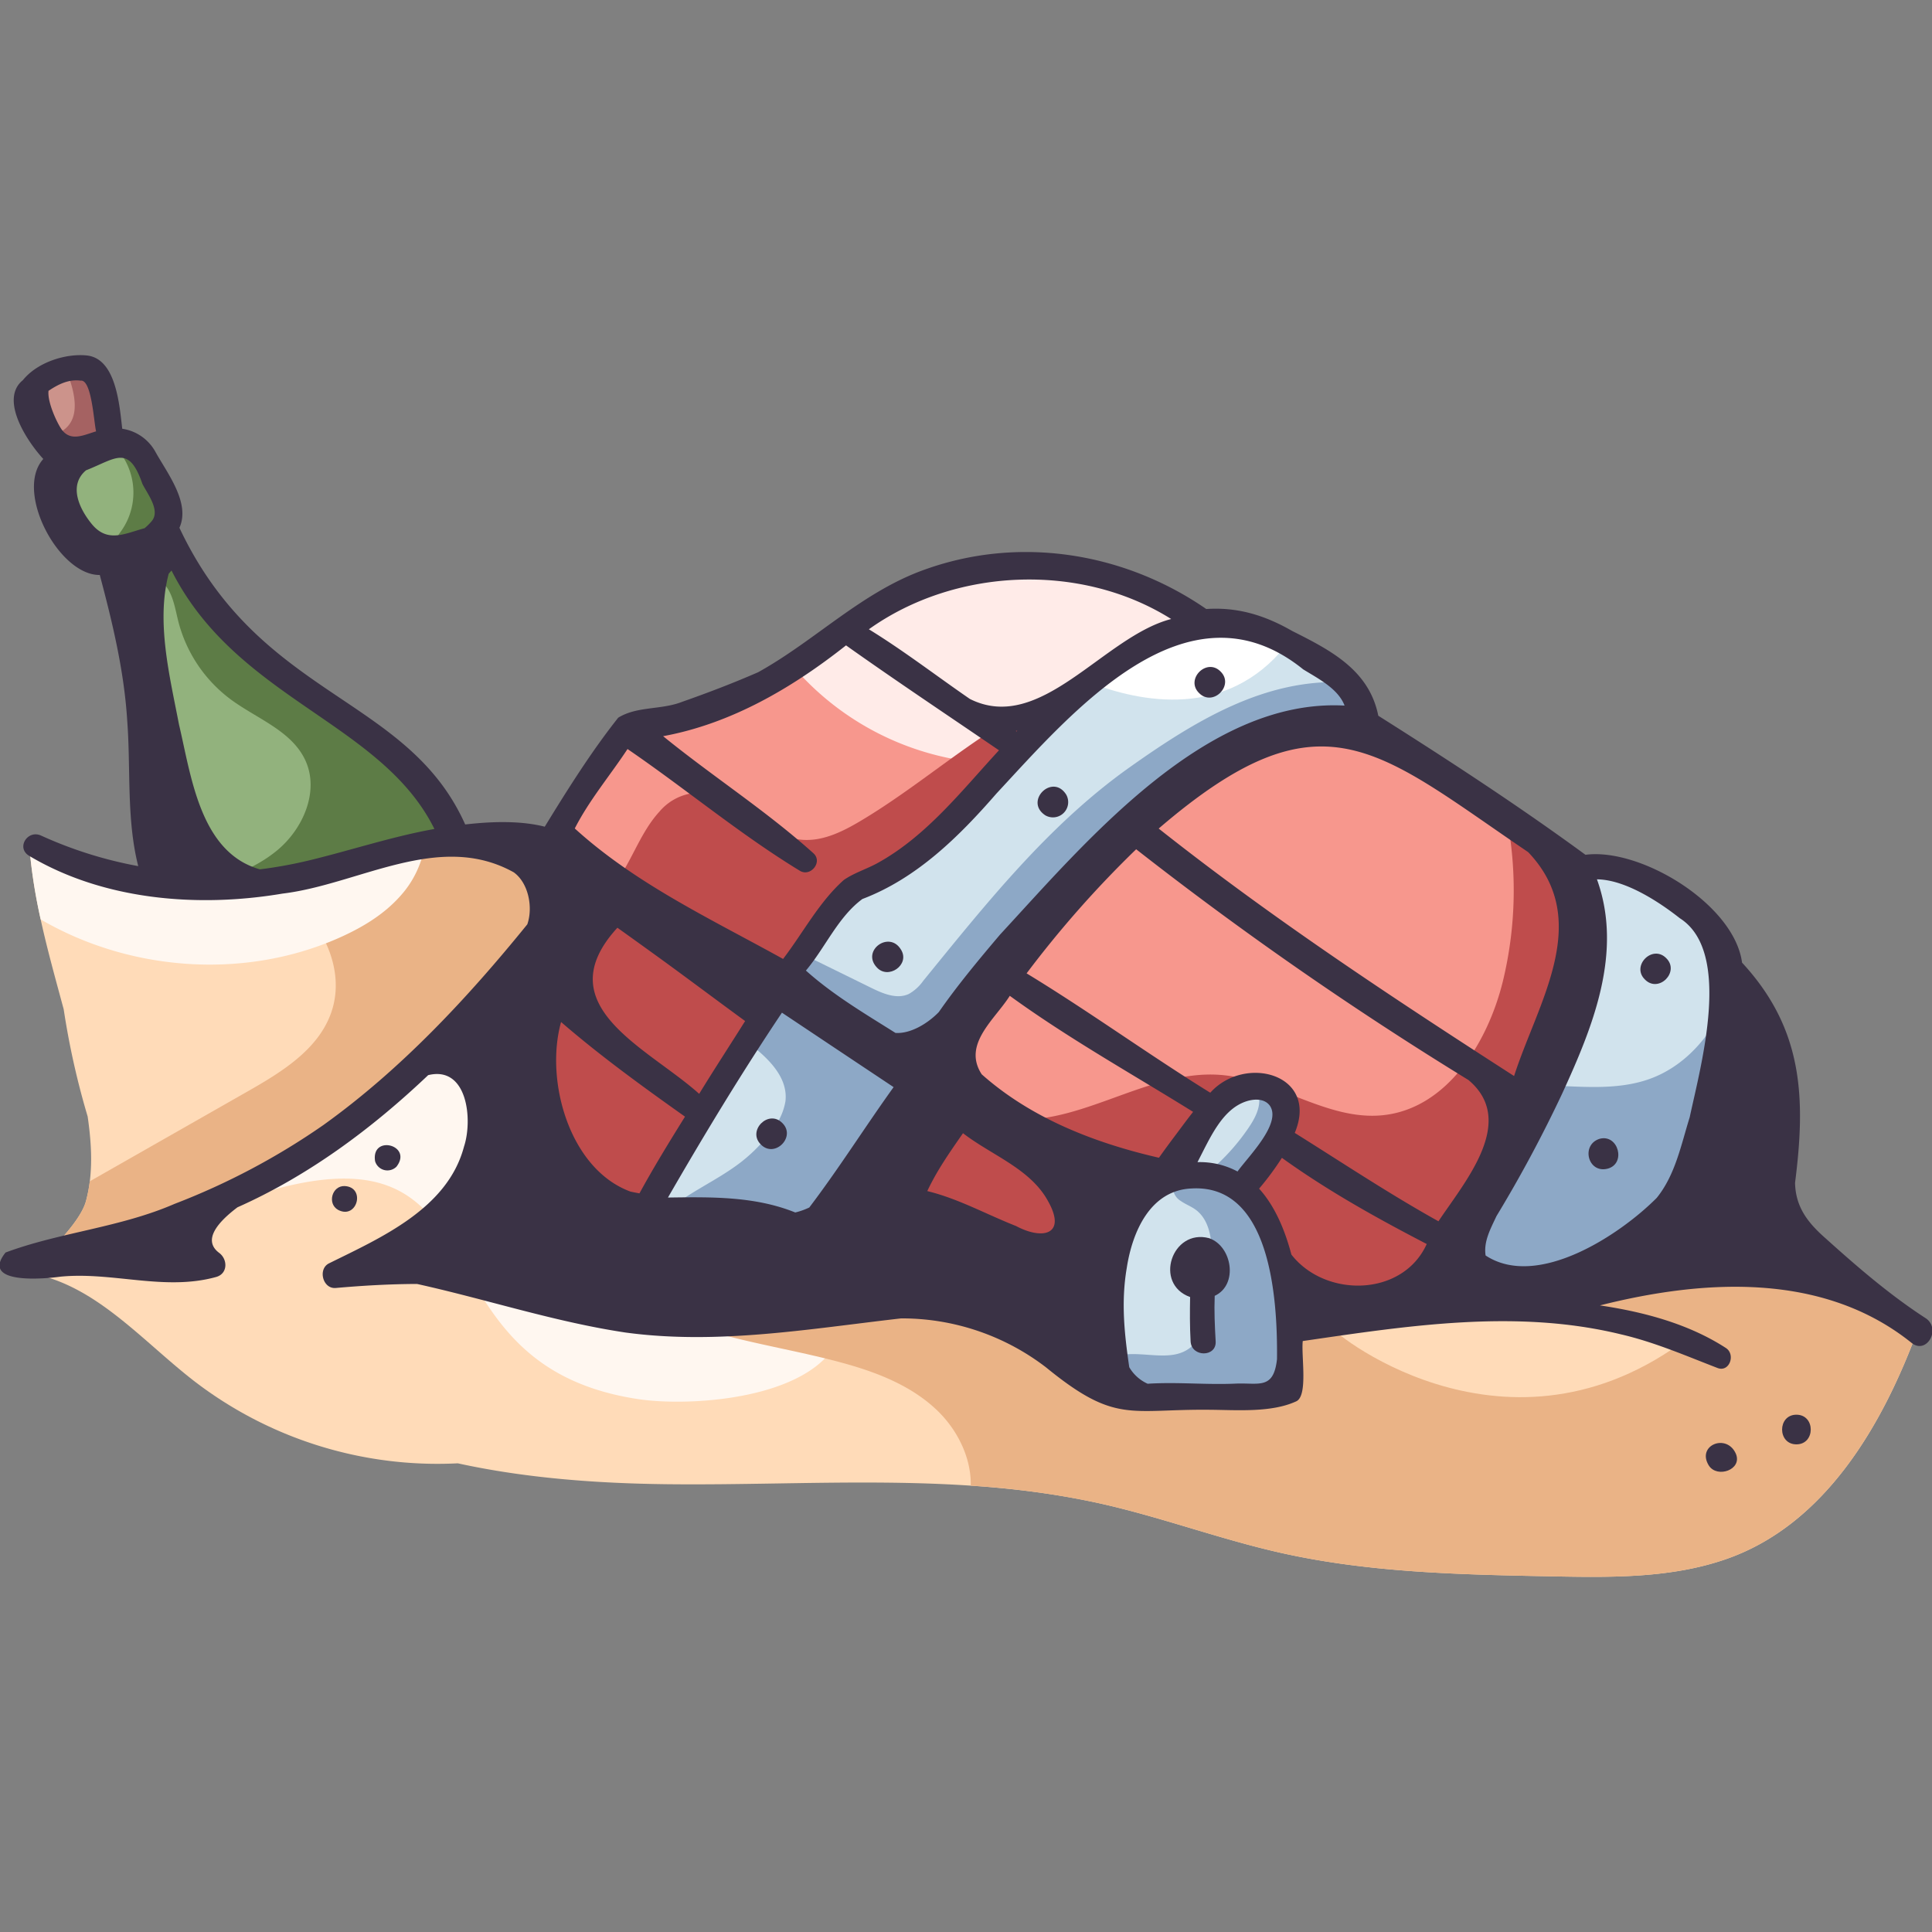 <svg height="512" viewBox="0 0 500 500" width="512" xmlns="http://www.w3.org/2000/svg"><rect x="0" y="0" width="500" height="500" fill="#808080" stroke="none"/><g id="Layer_4" data-name="Layer 4"><path d="m468.618 326.669-325.911-99.091c-22.921-20.307-32.126-5.41-67.712.777a126.482 126.482 0 0 1 -53.081-1.924c-4.829-2.706-9.75-5.3-14.38-8.294 1.006 14.662 5.108 28.83 8.95 43.061a203.707 203.707 0 0 0 6.2 27.744c0 .02.006.039.009.058 1.05 7.272 1.473 14.791-.453 21.882s-15.418 18.488-15.418 18.488c17.246 2.43 29.525 17.244 43.278 27.937a103.322 103.322 0 0 0 68.146 21.41l.221-.014c17.625 3.859 36.088 5.2 54.085 5.409 37.666.43 75.881-3.212 112.623 5.091 15.615 3.528 30.693 9.168 46.312 12.677 22.959 5.158 46.676 5.63 70.2 6.08 15.18.29 30.735.523 45.07-4.477 25.532-8.906 40.55-34.605 49.807-60.012z" fill="#ffdbb8"/><path d="m154.179 271.836c-14.4-5.555-31.713-7.661-44.468 1.025a79.5 79.5 0 0 0 -9.09 7.873c-18.421 17.137-41.183 28.743-63.621 40.126l-5.8 3.029c111.98-55.405 64.7 27.82 134.033 38.211 15.211 2.279 53.308-.512 53.3-22.682-.004-32.141-34.365-56.018-64.354-67.582z" fill="#fff7f0"/><path d="m468.618 326.669-325.911-99.091c-22.921-20.307-32.126-5.41-67.712.777-1.553.27-3.085.5-4.6.712.575.332 1.147.671 1.709 1.033 10.526 6.771 17.767 20.225 13.589 32.024-3.388 9.569-12.876 15.363-21.7 20.386l-40.756 23.213a36.869 36.869 0 0 1 -1 5.159c-.8 2.955-3.615 6.657-6.622 9.971 8.482-.538 16.353.162 24.426-2.865 27.822-11.888 53.659-25.627 73.566-44.883 31.03-2.493 23.3 33.127-.67 48.25 10.437 1.973 21.414-7.022 31.2-2.9 4.7 1.978 7.7 6.5 11.176 10.233 15.855 17.044 41.873 18.041 64.251 24.454 8.4 2.408 16.766 5.861 23.048 11.939 5.231 5.061 8.771 12.245 8.623 19.412a220.481 220.481 0 0 1 33.935 4.707c15.615 3.528 30.693 9.168 46.312 12.677 22.959 5.158 46.676 5.63 70.2 6.08 15.18.29 30.735.523 45.07-4.477 25.532-8.906 40.55-34.605 49.807-60.012z" fill="#eab386"/><path d="m404.976 269.542c6.6-17.38 7.646-39.124-5.191-52.572-8.25-8.643-20.428-12.029-30.8-17.961-11.665-6.671-21.084-16.618-32.063-24.367-13.906-9.815-30.045-15.923-46.153-21.42-12.434-4.243-25.507-8.235-38.507-6.344-15.428 2.244-29.586 10.836-41.031 21.422-22.731 21.022-47.031 18.033-47.031 18.033l-17.207 22.521c-1.8 2.356-3.691 5-3.5 7.957.313 4.8 5.735 7.554 7.645 11.968 2.524 5.832-1.651 12.157-4.89 17.625a68.507 68.507 0 0 0 -5.7 56.534c2.832 8.172 7.618 16.154 15.229 20.26 4.78 2.579 10.288 3.429 15.7 3.909 18.3 1.622 36.7-.532 55.065-.754s37.386 1.681 53.422 10.641l10.573-21.582c1.588-3.24 3.228-6.552 5.837-9.043 7.016-6.7 19.163-5.044 26.458 1.345s10.664 16.134 12.632 25.629c.311 1.5.724 3.191 2.06 3.939a5.3 5.3 0 0 0 2.893.388l50.448-2.718c-2.783-3.7-8.7-5-9.755-9.5a10.23 10.23 0 0 1 .6-5.287c5.504-17.765 16.663-33.244 23.266-50.623z" fill="#f7978d"/><path d="m260.221 197.676a72.538 72.538 0 0 0 60.54-32.522 251.92 251.92 0 0 0 -29.992-11.932c-12.434-4.243-25.507-8.235-38.507-6.344-15.428 2.244-29.586 10.836-41.031 21.422-1.85 1.712-3.71 3.249-5.568 4.656a72.424 72.424 0 0 0 54.558 24.72z" fill="#ffebe8"/><path d="m265.709 183.644c-15.22 8.235-28.222 20.046-43.1 28.876-4.506 2.673-9.473 5.137-14.7 4.841-7.848-.444-13.9-6.8-20.971-10.237a14.706 14.706 0 0 0 -8.312-1.745 13.836 13.836 0 0 0 -7.989 4.7c-5.27 5.748-7.385 13.79-12.386 19.772-.319.382-.657.745-1 1.107 17.112 11.985 34.45 23.734 53.223 32.861 1.97.958 3.96 1.894 5.935 2.857a527 527 0 0 1 39.17-36.812c20.538-17.4 42.5-33.3 60.8-53.036l9.03-11.648c-20.489 4.194-41.309 8.513-59.7 18.464z" fill="#bf4c4c"/><path d="m389.476 209.242a99.833 99.833 0 0 1 -.542 44.744c-3.954 16.046-14.56 32.9-31 34.625-14.5 1.517-27.574-9.315-42.106-10.426-19.611-1.5-38.016 14.826-57.305 10.98-6.259-1.249-11.891-4.546-17.376-7.809q-35.426-21.078-70.209-43.211c-17.529-10.567-39.091-6.268-33.232 53.245a65.58 65.58 0 0 0 2.833 11.548c2.832 8.172 7.618 16.154 15.229 20.26 4.78 2.579 10.288 3.429 15.7 3.909 18.3 1.622 36.7-.532 55.065-.754s37.386 1.681 53.422 10.641l10.573-21.582c1.588-3.24 3.228-6.552 5.837-9.043 7.016-6.7 19.163-5.044 26.458 1.345s10.664 16.134 12.632 25.629c.311 1.5.724 3.191 2.06 3.939a5.3 5.3 0 0 0 2.893.388l50.448-2.718c-2.783-3.7-8.7-5-9.755-9.5a10.23 10.23 0 0 1 .6-5.287c5.507-17.757 16.666-33.239 23.269-50.618s7.646-39.124-5.191-52.572a43.644 43.644 0 0 0 -10.303-7.733z" fill="#bf4c4c"/><g fill="#d1e3ed"><path d="m344 171c-4.79-4.1-22.061-13.372-32.052-9.111-16.808 7.168-31.487 15.047-44.236 28.138s-24.732 27.221-39.868 37.458a90.956 90.956 0 0 0 -9.508 6.759 60.852 60.852 0 0 0 -8.968 10.743q-25.559 36.054-48.315 73.992s31.23 3.617 43.259 4.321c2.824.165 5.787.3 8.343-.912 2.211-1.047 3.854-2.979 5.4-4.871q7.282-8.89 13.919-18.286c3.52-4.984 6.988-10.293 7.874-16.33.415-2.833.243-5.739.8-8.548 1.007-5.1 4.292-9.413 7.551-13.464a443.2 443.2 0 0 1 31.6-35.236c9.96-9.979 20.5-19.555 32.637-26.722s26.064-11.845 40.164-11.351c1.254-6.414-3.634-12.326-8.6-16.58z"/><path d="m448.559 257.482c-.469-6.24-2.346-12.544-6.378-17.329a41.881 41.881 0 0 0 -6.256-5.711c-7.307-5.758-28.845-11.9-28.845-11.9a63.453 63.453 0 0 1 2.28 29.59c-2.271 14.043-9.171 26.837-15.645 39.5q-7.773 15.209-14.917 30.728a7.811 7.811 0 0 0 -1.046 4.462c.422 2.447 2.968 3.87 5.3 4.712 8.8 3.174 18.606 3.075 27.619.564a67.445 67.445 0 0 0 24.49-13.3 24.331 24.331 0 0 0 6.021-6.581c1.732-3.086 2.233-6.688 2.7-10.195l3.471-25.85c.84-6.195 1.674-12.45 1.206-18.69z"/><path d="m333.9 352.305q-.185-7.821-.368-15.643a52.482 52.482 0 0 0 -.69-8.7 35.413 35.413 0 0 0 -3.665-9.828 34.035 34.035 0 0 0 -7.493-9.875 1.646 1.646 0 0 1 -.688-.977 1.624 1.624 0 0 1 .554-1.142 53.926 53.926 0 0 0 8.448-13.028c1.139-2.479 2.1-5.254 1.413-7.893s-3.713-4.794-6.18-3.63l-3.277.158c-4.953.942-8.819 4.829-11.7 8.963s-5.164 8.742-8.679 12.355c-1.969 2.023-4.286 3.69-6.2 5.762-4.379 4.73-6.355 11.208-7.342 17.578a72.683 72.683 0 0 0 1.179 28.142 11.06 11.06 0 0 0 2.593 5.52 8.548 8.548 0 0 0 6.155 2.032 54.135 54.135 0 0 0 6.587-.9c7.86-1.13 15.926.709 23.78-.464a7.379 7.379 0 0 0 3.429-1.192c2.074-1.587 2.202-4.621 2.144-7.238z"/></g><path d="m344.329 343.148c-1.188.457 43.806 38.1 90.612 4.5 0 .001-41.882-23.259-90.612-4.5z" fill="#ffdbb8"/><path d="m435.164 318.805a24.331 24.331 0 0 0 6.021-6.581c1.732-3.086 2.233-6.688 2.7-10.195l3.471-25.85c.833-6.2 1.667-12.457 1.2-18.7-.081-1.07-.219-2.139-.386-3.2-.023.086-.042.173-.065.259-3 10.918-10.651 20.97-21.326 24.74-8.672 3.063-18.288 1.822-27.6 1.584-1.78 3.617-3.637 7.2-5.463 10.773q-7.773 15.209-14.917 30.728a7.811 7.811 0 0 0 -1.046 4.462c.422 2.447 2.968 3.87 5.3 4.712 8.8 3.174 18.606 3.075 27.619.564a67.445 67.445 0 0 0 24.492-13.296z" fill="#8da8c6"/><path d="m292.432 198.517c-21.015 14.876-37.261 35.377-53.518 55.343a11.4 11.4 0 0 1 -3.691 3.364c-3.076 1.459-6.671-.058-9.726-1.559l-14.255-7c-1.1-.539-2.207-1.08-3.327-1.6q-7.734 10.961-15.21 22.1c5.377 3.994 11.324 9.2 10.571 15.82a15.6 15.6 0 0 1 -3.19 7.122 41.765 41.765 0 0 1 -8.381 8.692c-6.746 5.218-15.069 8.357-21.063 14.425a28.241 28.241 0 0 0 -3.552 4.442c9.685 1.084 28.5 3.126 37.225 3.637 2.824.165 5.787.3 8.343-.912 2.211-1.047 3.854-2.979 5.4-4.871q7.282-8.89 13.919-18.286c3.52-4.984 6.988-10.293 7.874-16.33.415-2.833.243-5.739.8-8.548 1.007-5.1 4.292-9.413 7.551-13.464a443.2 443.2 0 0 1 31.6-35.236c9.96-9.979 20.5-19.555 32.637-26.722s26.061-11.848 40.161-11.354c.563-2.87.056-8.5-4.621-11.005-20.628-.975-38.463 9.848-55.547 21.942z" fill="#8da8c6"/><path d="m333.528 336.662a52.482 52.482 0 0 0 -.69-8.7 35.413 35.413 0 0 0 -3.665-9.828 34.035 34.035 0 0 0 -7.493-9.875 1.646 1.646 0 0 1 -.688-.977 1.624 1.624 0 0 1 .554-1.142 53.926 53.926 0 0 0 8.448-13.028c1.139-2.479 2.1-5.254 1.413-7.893s-3.713-4.794-6.18-3.63l-.288.014a5.009 5.009 0 0 1 .872 2.043c.5 2.926-1.029 5.8-2.7 8.251a55.276 55.276 0 0 1 -8.134 9.467 9.451 9.451 0 0 1 -2.258 1.681c-1.6.772-3.469.668-5.221.978s-3.653 1.33-3.92 3.089a4.108 4.108 0 0 0 2.009 3.7c1.207.855 2.63 1.368 3.825 2.24 3.561 2.6 4.235 7.589 4.241 12a80.612 80.612 0 0 1 -1.3 14.545c-.63 3.461-1.662 7.159-4.465 9.286-4.592 3.483-11.139 1.033-16.868 1.664a14.431 14.431 0 0 0 -2.57.533q.332 1.744.75 3.471a11.06 11.06 0 0 0 2.593 5.52 8.548 8.548 0 0 0 6.155 2.032 54.135 54.135 0 0 0 6.587-.9c7.86-1.13 15.926.709 23.78-.464a7.379 7.379 0 0 0 3.429-1.192c2.086-1.582 2.214-4.616 2.152-7.233q-.184-7.83-.368-15.652z" fill="#8da8c6"/><path d="m89.519 182.829c-12.669-8.7-26.755-15.9-36.711-27.614a115.524 115.524 0 0 1 -8.225-11.442 12.021 12.021 0 0 1 -1.631-3.091 15.355 15.355 0 0 1 -.268-4.695 28.332 28.332 0 0 0 -2.9-12.962c-1.6-3.255-3.956-6.29-7.214-7.887s-7.523-1.46-10.2 1c0 0-9.853 4.282-5.953 15.3 1.686 4.761 4.492 9.423 9.3 10.978 1.815.588 3.955.931 4.984 2.539a6.19 6.19 0 0 1 .69 1.84c5.976 23.619 1.882 49.531 11.607 71.869 1.083 2.488 2.413 5 4.631 6.566a14.758 14.758 0 0 0 6.23 2.143c21.094 3.417 41.987-5.45 63.052-9.041-2.53-15.162-14.723-26.802-27.392-35.503z" fill="#92b27d"/><path d="m71.645 220.144c-4.3 3.522-9.375 5.782-14.647 7.637 20.031 2.132 39.9-6.039 59.918-9.452-2.535-15.159-14.728-26.8-27.4-35.5s-26.755-15.9-36.711-27.614a115.524 115.524 0 0 1 -8.225-11.442 12.021 12.021 0 0 1 -1.631-3.091 15.355 15.355 0 0 1 -.268-4.695 28.332 28.332 0 0 0 -2.9-12.962c-1.6-3.255-3.956-6.29-7.214-7.887a10.387 10.387 0 0 0 -4.415-1.03 17.214 17.214 0 0 1 3.276 23.227c-.987 1.421-2.259 2.946-1.954 4.649a4.4 4.4 0 0 0 1.628 2.446c3.345 2.843 8.347 3.345 11.305 6.588 2.407 2.639 2.881 6.438 3.767 9.9a36.431 36.431 0 0 0 13.565 20.109c6.785 5 15.764 8.109 19.29 15.762 3.684 7.982-.585 17.781-7.384 23.355z" fill="#5d7c46"/><path d="m24.362 95.722c-1.551-1.774-4.292-2.866-6.529-1.923l-6.27 3.542c-2.392 1.621-3.138 4.659-3.051 7.412.1 3.14 4.5 11.359 5.866 11.976 2.288 1.035 11.846-3.231 14.388-3.277 1.02-1.252-2.852-15.952-4.404-17.73z" fill="#cc938b"/><path d="m16.591 94.5c7.58 17.337-2.688 17.514-4.607 19.053a9.87 9.87 0 0 0 2.394 3.175c2.288 1.035 11.846-3.231 14.388-3.277 1.02-1.249-2.852-15.956-4.4-17.73-1.304-1.486-5.8-1.488-7.775-1.221z" fill="#a56262"/><path d="m334.256 165.129c-7.088-3.313-16.1-5.885-22.3-3.239-10.394 4.433-19.972 9.141-28.785 15.182 13.829 5.122 36.174 8.781 51.085-11.943z" fill="#fff"/><path d="m75 228.355a126.482 126.482 0 0 1 -53.081-1.924c-4.829-2.706-9.75-5.3-14.38-8.294a136.537 136.537 0 0 0 2.994 19.807c22.986 13.416 52.5 15.626 76.95 4.888 6.053-2.658 11.893-6.117 16.248-11.091a25.709 25.709 0 0 0 6.18-12.829c-8.832 2.364-19.35 6.737-34.911 9.443z" fill="#fff7f0"/></g><g id="Layer_5" fill="#3a3245" data-name="Layer 5"><path d="m498.553 341.275c-9.393-6.068-17.788-13.325-26.071-20.775-4.569-4.019-7.772-8.032-7.925-14.371 2.79-21.908 2.17-39.831-13.716-57-1.988-15.071-26.212-29.787-40.526-27.911-17.36-12.718-35.47-24.518-53.615-35.988-2.357-11.834-12.341-16.939-22.281-21.933-7.312-4.2-14.341-6.209-22.238-5.685-21.171-14.612-48.153-19.012-72.634-10.282-16.4 5.749-28.39 18.351-43.348 26.648-6.42 2.795-12.918 5.291-19.612 7.635-5.457 2.165-11.656 1.085-16.593 4.127-7.018 8.855-13.1 18.571-19.013 28.207-6.446-1.639-14.045-1.324-20.59-.576-14.98-33.487-53.04-32.4-73.958-76.777 2.917-6.469-3.206-14.214-6.213-19.663a11.747 11.747 0 0 0 -8.584-5.969c-.722-6.149-1.591-18.1-9.1-18.959-5.465-.591-12.849 1.709-16.614 6.382-5.885 4.739.489 15.142 5.283 20.4-7.539 8.349 4 30.149 14.618 30.021 3.295 12.367 6.3 24.837 7.1 37.667.949 12.361-.234 25.533 2.853 37.681a107.366 107.366 0 0 1 -25.162-7.915c-3.494-1.583-6.5 3.2-3.067 5.248 19.322 11.524 43.757 13.459 65.547 9.779 19.806-2.374 40.512-16.277 59.864-5.509 3.8 2.726 5.037 9.032 3.512 13.456-15.572 19.2-32.73 37.562-52.7 51.89a181.056 181.056 0 0 1 -38.6 20.462c-14.058 6.118-29.772 7.375-43.738 12.589-6.6 8.291 9.748 6.864 14.218 6.246 13.5-1.327 26.935 3.777 40.266.087 3.073-.837 3.056-4.563.815-6.234-4.5-3.356-.161-8.112 4.723-11.8 18.437-8.21 34.779-20.361 49.36-34.206 10.156-2.487 11.586 11.506 9.264 18.518-4.245 16-21.384 23.5-34.915 30.182-2.973 1.468-1.633 6.68 1.729 6.383 7-.62 14.017-1.018 21.038-1.042 17.98 3.976 35.651 9.826 53.905 12.564 23.833 3.243 47.614-.941 71.375-3.654a61.224 61.224 0 0 1 37.516 12.687c18 14.7 21.617 10.738 42.384 10.963 6.912.05 15.869.788 22.3-2.159 3.184-1.327 1.307-11.826 1.744-15.629 27.146-3.942 55.159-8.35 82.288-1.746 8.744 2.027 16.713 5.507 25.043 8.718 3.112 1.2 4.744-3.506 2.179-5.169-9.518-6.172-21.025-9.312-32.61-11.025 26.959-6.794 57.859-8.694 80.78 9.792 3.794 2.845 7.466-3.541 3.719-6.355zm-118.516-61.766c12.708 10.664-1 26.378-7.765 36.557-12.731-7.078-24.858-15.161-37.192-22.872 6.379-15.225-12.9-20.4-21.862-10.4-16.081-9.94-31.37-21.064-47.533-30.886a273.1 273.1 0 0 1 28.355-32.12 919.912 919.912 0 0 0 85.997 59.721zm-148.773 1.839c-7.337 10.2-14.153 21.061-21.821 31.149a18.134 18.134 0 0 1 -3.631 1.289c-10.5-4.232-21.813-4.013-32.945-3.865 9.414-16.312 19.008-32.175 29.5-47.842q14.442 9.643 28.897 19.269zm-61.027-33.734c7.575 5.488 15.047 11.115 22.6 16.631-3.95 6.3-8.016 12.5-11.89 18.84-13.288-11.943-39.67-22.789-21.163-42.988q5.238 3.744 10.453 7.517zm100.931 63.125c4.988 8.753-1.238 10.277-8.22 6.552-7.79-3.062-14.926-7.082-22.966-9.039 2.523-5.385 5.823-10.064 9.242-14.981 7.297 5.661 17.342 9.135 21.944 17.468zm-107.98-2.348c-15.811-5.788-22.23-28.71-17.983-43.893 10.108 8.743 21.148 16.743 32.072 24.49-4.063 6.532-8.111 13.114-11.786 19.853q-1.153-.208-2.303-.45zm140.778-14.279q-2.054 2.724-4.034 5.511c-16.467-3.783-32.962-10.13-45.864-21.59-5.067-7.784 3.384-14.165 7.263-20.317 15.166 11.018 31.555 20.154 47.446 30.035-1.67 2.101-3.244 4.282-4.811 6.361zm18.576-9.088c1.959-.642 4.674-.8 6.087 1.119 3.164 4.6-5.69 13.273-8.357 17.039a20.672 20.672 0 0 0 -10.365-2.419c3.209-6.135 6.308-13.663 12.635-15.739zm9.211 14.625c11.879 8.535 24.488 15.56 37.481 22.3-6.187 13.689-26.228 14.014-35.025 2.729-1.734-6.6-4.384-12.679-8.356-17.057a72.61 72.61 0 0 0 5.9-7.972zm102.981-62.016c13.659 8.689 5.427 38.1 2.561 51.5-2.259 7.242-3.716 14.882-8.522 20.862-9.621 9.679-30.927 23.724-44.3 14.921-.548-3.584 1.224-6.808 2.822-10.2a341.951 341.951 0 0 0 17.023-31.756c7.819-17.045 15.823-36.442 8.97-55.388 7.412.071 16.243 5.959 21.446 10.061zm-39.244-17.1c16.887 17.682 2.441 38.965-3.646 57.944-31.423-20.235-62.639-40.823-91.977-64.048 42.289-36.335 56.374-20.507 95.623 6.102zm-58.244-47.313c3.782 2.34 9.047 4.968 10.728 9.387-35.888-1.967-66.827 35.109-89.159 59.26-5.34 6.3-10.932 12.989-15.845 20.047-2.822 2.919-7.281 5.669-11.223 5.407-7.923-4.988-16.073-9.78-23.179-16.14 5.027-5.949 8.3-13.856 14.615-18.517 14.087-5.355 24.96-16.108 34.7-27.3 19.589-21.07 49.375-56.335 79.363-32.146zm-74.178 16.1c-.061-.051-.121-.1-.184-.154.134-.02.268-.047.4-.069-.07.077-.144.15-.216.225zm40.032-29.12c-17.551 4.552-33.77 29.89-52.1 20.686-8.719-6-17.095-12.474-26.138-18.029 22.316-15.942 54.832-17.378 78.238-2.657zm-140.7 33.649c15.055 10.285 29.039 22.032 44.617 31.518 2.768 1.655 5.979-2.3 3.5-4.54-12.257-11.028-26.117-19.9-38.906-30.305 17.648-3.247 33.386-12.48 47.339-23.5 13.031 9.25 26.382 18.14 39.583 27.152-9.665 10.475-18.755 22.212-31.455 29.2-2.835 1.558-6.043 2.521-8.705 4.366-6.407 5.709-10.514 13.64-15.715 20.433-18.573-10.3-38.085-19.372-53.907-33.767 3.735-7.327 9.115-13.675 13.649-20.557zm-123.091-59.034a14.04 14.04 0 0 1 -1.906 1.892c-4.956 1.313-9.529 3.914-13.623-1.051-3.3-4.007-6.106-10.072-1.518-13.938 7.8-3.081 11.043-6.735 14.592 3.51 1.32 2.613 4.665 6.827 2.455 9.587zm-18.46-36.3c2.886-.452 3.428 10.753 4.019 13.121-3.135.924-6.5 2.711-8.847-.4-1.146-1.519-3.816-7.151-3.466-10.091 2.491-1.66 5.165-3.045 8.294-2.63zm59.263 124.126a114.521 114.521 0 0 1 -12.86 2.346c-15.483-4.408-17.752-24.087-20.939-37.532-2.369-12.389-5.955-26.485-2.655-38.978.244-.276.486-.553.731-.828 16.857 33.409 54.312 39.2 68.038 66.888-10.942 1.956-21.52 5.494-32.315 8.104zm239.7 135.435c-7.624.355-15.081-.461-22.8.036a10.455 10.455 0 0 1 -4.763-4.287c-1.235-8.541-2.157-16.738-.653-25.626 1.459-9.563 6.158-20.134 16.727-20.62 20.192-1.226 22.347 27.573 22.163 44.168-.886 7.987-4.68 6.072-10.679 6.329z"/><path d="m233.219 245.835-.042-.062c-3-5.058-10.307.219-6.281 4.564 2.949 3.304 8.654-.625 6.323-4.502zm-1.09-1.011.021.027c-.011-.012-.021-.024-.033-.036z"/><path d="m275.938 205.655c-3.554-5.654-11 1.721-5.383 5.367a3.945 3.945 0 0 0 5.383-5.367z"/><path d="m315.884 173.79c-3.586-3.652-9.206 2-5.568 5.569 3.584 3.653 9.205-2 5.568-5.569z"/><path d="m425.7 253.494c3.554 3.622 9.125-1.982 5.52-5.52-3.559-3.621-9.13 1.983-5.52 5.52z"/><path d="m414 294.715c-4.922 1.516-3.1 9.02 2.025 7.742 4.892-1.257 2.813-9.023-2.025-7.742z"/><path d="m312.89 320.431c-9.581-2.517-14.4 11.83-4.89 15.242-.072 3.825-.088 7.639.127 11.459.2 4.162 6.747 4.163 6.485 0-.224-3.911-.405-7.858-.248-11.771 6.168-2.836 4.536-12.899-1.474-14.93z"/><path d="m196.915 296.2c3.578 3.646 9.187-2 5.557-5.557-3.579-3.65-9.187 1.992-5.557 5.557z"/><path d="m87.509 313.122c4.932 2.576 7.216-5.9 1.672-6.173-3.288-.101-4.541 4.588-1.672 6.173z"/><path d="m97.071 300.511a3.323 3.323 0 0 0 5.536 1.423c4.338-5.586-6.607-8.434-5.536-1.423zm4.955 1.8-.217.168c.078-.047.143-.115.217-.168z"/><path d="m442.263 379.312c2.177 3.307 8.667 1.051 7-3.03-2.342-5.482-10.324-2.253-7 3.03z"/><path d="m464.912 366.125c-4.936 0-4.945 7.672 0 7.672s4.945-7.672 0-7.672z"/></g></svg>